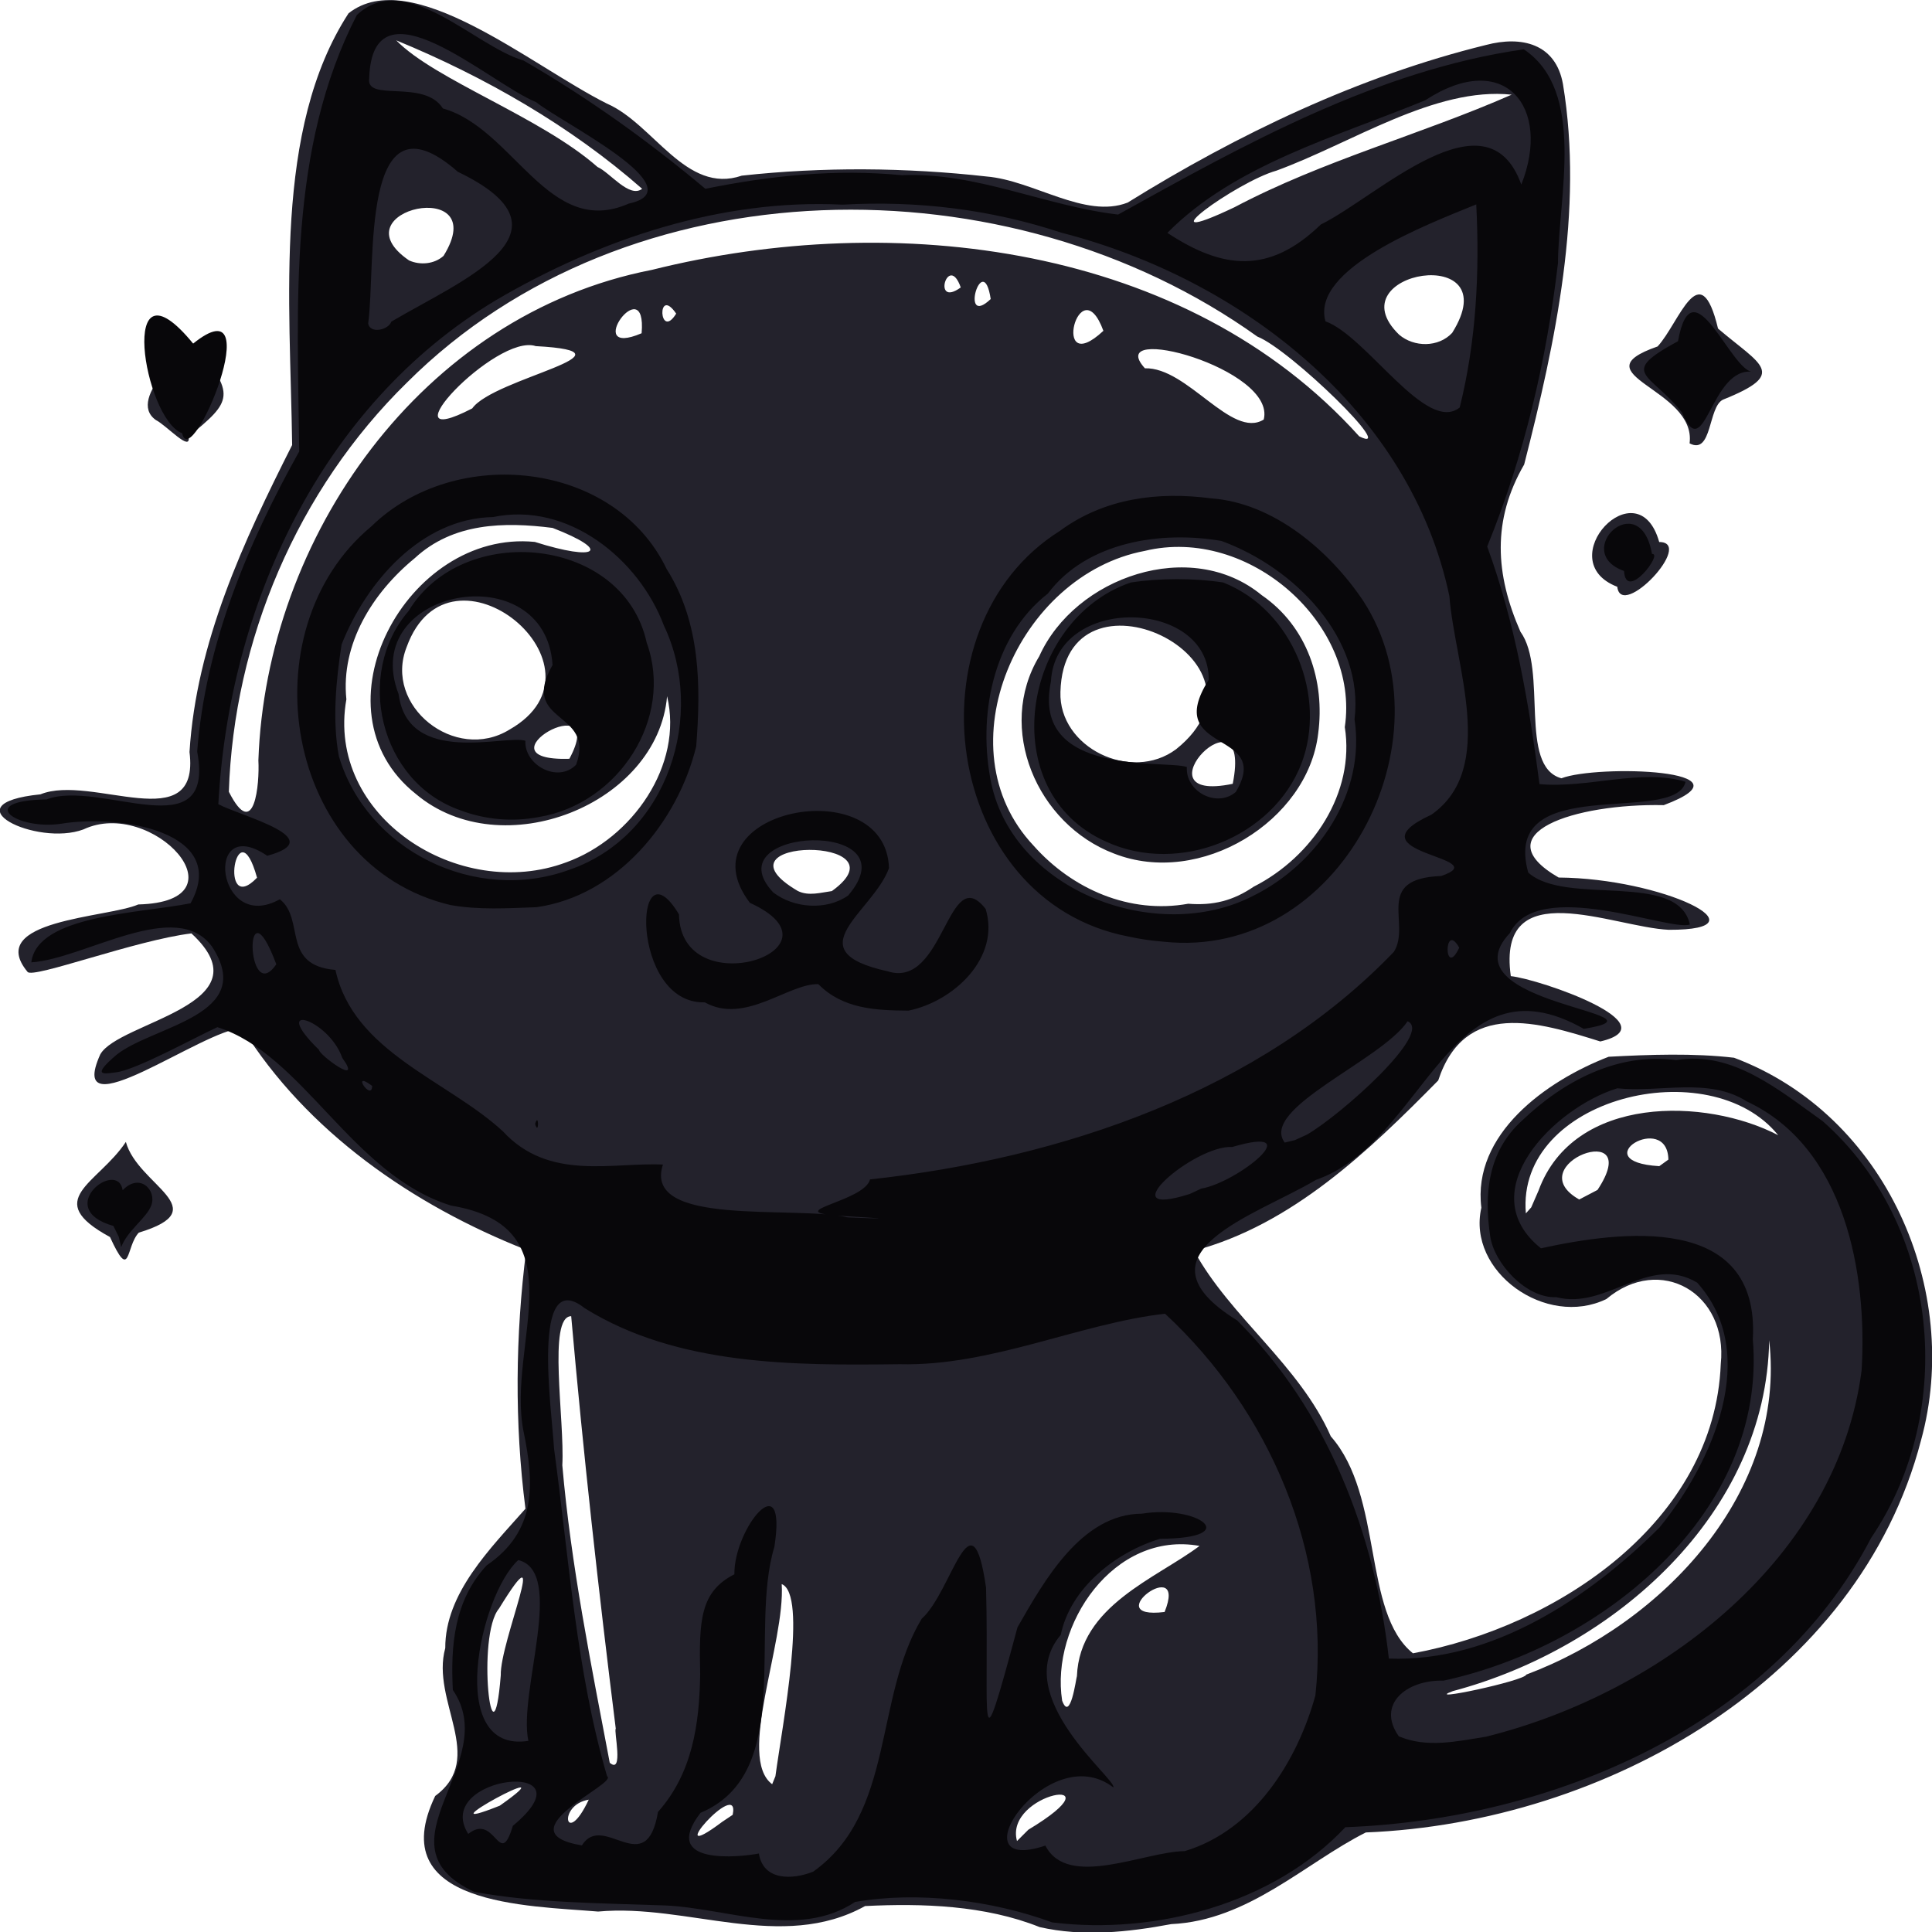 <?xml version="1.0" encoding="UTF-8"?>
<svg id="idx-a" width="128" height="128" version="1.1" viewBox="0 0 128 128" xmlns="http://www.w3.org/2000/svg" xmlns:cc="http://creativecommons.org/ns#" xmlns:dc="http://purl.org/dc/elements/1.1/" xmlns:rdf="http://www.w3.org/1999/02/22-rdf-syntax-ns#">
 <g id="idx-c" transform="matrix(1.007 0 0 .984 -24.162 -25.349)" stroke-width=".32">
  <path id="idx-d" d="m92.39 155.51c-3.581-1.465-7.715-1.609-11.48-1.414-5.5 3.12-11.704-0.185-17.564 0.37-4.626-0.399-14.187-0.393-10.719-7.783 3.393-2.547-0.305-6.385 0.662-9.956-0.014-3.7 2.969-6.708 5.276-9.382-0.726-5.769-0.665-11.661 0.051-17.429-7.478-3.02-14.442-7.96-18.684-14.932-2.577 0.081-11.685 7.111-9.344 1.774 1.202-2.22 11.095-3.337 6-8.151-3.66 0.454-10.429 3.067-10.781 2.592-2.843-3.514 5.277-3.641 7.286-4.541 7.265-0.186 0.906-7.231-3.61-5.052-3.067 1.175-8.95-1.725-2.828-2.362 3.359-1.405 10.52 3.026 9.807-2.851 0.449-7.371 3.544-14.165 6.753-20.669-0.129-9.728-1.242-21.262 3.711-29.068 4.117-3.319 12.029 3.536 16.993 6.078 3.082 1.365 5.197 6.14 8.878 4.854 5.311-0.598 10.807-0.552 16.103 0.056 3.095 0.264 6.481 2.873 9.28 1.759 7.294-4.629 15.218-8.509 23.587-10.616 2.327-0.627 4.584-0.098 5.058 2.643 1.369 8.479-0.483 17.33-2.553 25.605-2.121 3.75-1.909 7.388-0.244 11.262 1.811 2.57-0.157 9.066 2.694 9.866 2.359-0.932 13.021-0.601 6.734 1.808-5.869-0.125-11.917 1.917-6.915 4.874 6.801 0.052 13.885 3.539 7.253 3.52-3.678-0.167-11.351-3.865-10.402 3.119 1.933 0.211 10.586 3.277 5.888 4.399-4.082-1.31-8.908-2.838-10.664 2.627-4.538 4.715-9.603 9.709-16.062 11.464 2.356 4.44 6.931 7.69 8.996 12.497 3.483 4.044 2.059 11.85 5.405 14.607 9.572-1.805 19.851-8.922 20.251-19.474 0.489-4.764-3.971-7.429-7.524-4.38-3.968 1.976-9.188-1.849-8.227-6.147-0.606-4.945 4.239-8.532 8.375-10.164 2.685-0.148 5.59-0.253 8.251 0.066 10.004 3.838 15.025 15.669 12.297 25.773-4.083 16.039-20.721 25.741-36.523 26.388-3.982 2.046-7.726 5.933-12.805 6.172-2.836 0.546-5.819 0.865-8.663 0.199zm-20.192-7.556c0.55-2.676-4.922 3.723-0.695 0.476zm19.454 1.001c6.293-3.879-1.629-2.515-0.748 0.764zm-28.923-2.023c-2.092 0.355-1.525 3.322 0 0zm-5.851 0.404c5.099-3.679-5.739 2.341 0 0zm18.132-1.98c0.465-3.506 2.128-12.248 0.414-12.938 0.243 3.961-2.965 11.688-0.628 13.475zm-10.503-3.2c-1.129-9.243-2.135-18.504-2.933-27.776-1.563 0.016-0.421 6.999-0.584 10.038 0.569 6.718 1.892 13.406 3.121 20.03 0.936 0.817 0.25-2.186 0.396-2.292zm-7.566-3.6c-0.063-2.247 3.402-10.351-0.116-4.49-1.504 1.806-0.422 11.37 0.116 4.49zm37.906 0.054c0.186-4.74 5.212-6.567 8.068-8.762-5.648-1.045-9.817 5.326-9.04 10.42 0.543 1.493 0.917-1.521 0.973-1.658zm29.566-0.098c9.036-3.48 17.117-12.285 15.979-22.515-0.179 11.65-10.134 20.722-20.812 23.626-2.099 0.79 4.74-0.692 4.833-1.111zm-23.798-4.216c1.578-4.007-4.489 0.567 0 0zm24.607-28.385c2.322-6.456 11.013-6.25 15.762-3.717-4.507-5.712-17.26-2.527-16.6 5.264l0.354-0.406 0.485-1.141zm3.874-0.031c3.195-4.939-5.264-1.707-1.202 0.643zm4.665-2.043c-0.058-3.304-5.641 0.135-0.599 0.442zm-27.274-18.38c3.868-2.014 6.669-6.325 5.984-10.74 1.01-6.913-6.317-13.567-13.164-11.863-8.308 1.599-13.362 13.275-7.315 19.841 2.545 2.94 6.333 4.626 10.177 3.915 1.652 0.132 2.955-0.202 4.317-1.154zm-9.199-2.226c-5.091-1.974-7.769-8.456-4.918-13.285 2.35-5.337 9.971-8.046 14.636-4.112 3.015 2.121 4.17 5.795 3.714 9.311-0.674 5.901-7.756 10.367-13.432 8.086zm7.81-4.696c1.361-6.978-6.643 1.415 0 0zm-3.723-2.33c7.298-5.978-7.376-13.142-7.613-3.854-0.119 3.751 4.66 6.115 7.613 3.854zm-22.651 9.553c5.084-3.753-8.304-3.641-2.236-0.005 0.717 0.359 1.501 0.105 2.236 0.005zm-37.819-0.901c-1.339-4.959-2.567 2.734 0 0zm20.348-1.036c4.344-1.605 7.714-6.562 6.63-11.183-0.615 7.285-10.87 11.46-16.521 6.588-6.995-5.677-0.596-17.835 7.819-16.977 4.126 1.34 5.092 0.613 1.17-0.943-3.198-0.417-6.547-0.352-9.066 2.034-2.791 2.341-4.878 5.784-4.502 9.506-1.365 7.898 7.418 13.674 14.47 10.974zm-20.259-6.863c0.502-14.965 10.699-30.006 25.902-33.029 15.946-4.077 35.146-1.726 46.524 11.211 2.654 1.358-4.527-5.846-6.701-6.716-16.332-11.973-41.432-11.738-55.945 3.092-7.228 7.238-11.398 17.37-11.724 27.553 1.695 3.427 2.028-0.564 1.944-2.11zm20.46-0.106c2.693-5.123-6.355 0.188 0 0zm-3.93-1.972c7.147-4.18-3.941-13.541-6.773-5.56-1.541 3.959 3.183 7.83 6.773 5.56zm49.614-20.87c0.854-3.438-10.607-6.592-7.818-3.451 2.799-0.087 5.705 4.789 7.818 3.451zm-52.074-0.751c1.415-2.047 11.399-3.794 4.18-4.193-2.608-0.898-10.194 7.384-4.18 4.193zm41.525-5.224c-1.58-4.409-3.522 3.362 0 0zm22.947 0.138c3.758-6.137-7.787-4.146-3.491 0.122 0.98 0.858 2.593 0.868 3.491-0.122zm-53.328 0.026c0.366-4.395-4.02 1.758 0 0zm2.274-1.321c-1.292-1.934-1.131 1.869 0 0zm20.693-0.982c-0.509-3.435-2.1 2.036 0 0zm-1.971-0.781c-0.823-2.398-1.932 1.435 0 0zm-34.027-2.127c3.288-5.425-7.149-3.116-2.27 0.308 0.738 0.34 1.673 0.246 2.27-0.308zm52.032-3.271c5.813-3.147 12.267-4.894 18.241-7.582-5.047-0.546-10.548 3.277-15.48 5.117-2.614 0.743-9.04 5.517-2.761 2.465zm-38.967-1.243c-4.685-4.219-10.369-7.554-16.18-9.997 2.548 2.669 9.505 5.155 13.246 8.529 0.805 0.354 2.096 2.13 2.934 1.467zm-35.011 70.577c-4.541-2.526-0.792-3.568 1.044-6.404 0.791 2.947 5.996 4.508 0.85 6.109-0.874 0.95-0.515 3.377-1.894 0.295zm99.167-43.782c-4.462-1.756 1.359-8.125 2.759-3.014 2.365 0.002-2.502 5.288-2.759 3.014zm4.758-9.656c0.468-3.707-7.434-4.623-2.105-6.525 1.427-1.575 2.786-6.287 3.976-1.205 2.832 2.477 4.631 3.02 0.327 4.787-0.989 0.483-0.702 3.746-2.198 2.943zm-100.91-1.573c-2.036-1.478 2.456-5.145 2.456-5.145 2.854 3.436 2.566 3.873-0.303 6.257 0.19 1.116-1.435-0.741-2.153-1.112z" fill="#23222c"/>
  <path id="idx-e" d="m93.23 155.2c-4-1.505-8.876-2.115-12.979-1.38-3.729 2.525-8.417 0.416-12.498 0.235-4.146-0.155-8.611-0.165-12.557-0.915-6.701-3.194 1.892-8.665-1.409-13.594-0.154-3.01 0.094-6.034 2.226-8.389 3.278-2.289 3.155-5.453 2.417-9.062-1.11-5.867 3.735-13.711-4.756-15.161-6.531-2.063-9.726-10.189-15.377-12.013-1.393 0.641-5.356 2.893-6.692 3.043-0.666 0.075-1.726 0.353 0.094-1.216 2.458-1.949 9.181-2.622 6.256-7.232-2.356-3.37-8.392 0.81-11.9 1.04 0.379-3.195 7.154-3.293 10.477-3.978 2.591-4.804-4.607-6.013-8.512-5.356-2.916 0.454-5.72-1.55-0.958-1.637 3.498-1.38 11.123 3.445 9.905-3.221 0.54-7.178 3.291-13.95 6.713-20.209-0.111-9.864-0.751-20.351 3.791-29.384 3.213-3.087 7.694 2.08 10.974 3.069 4.237 2.504 8.224 5.427 11.956 8.633 4.272-0.886 8.572-1.35 12.93-0.915 4.895-0.22 9.464 2.084 14.225 2.65 8.342-4.738 17.054-9.715 26.691-11.127 4.12 2.824 2.269 9.935 2.249 14.393-0.747 6.521-2.223 12.98-4.657 19.084 1.844 5.16 2.749 10.577 3.44 15.996 3.153 0.308 6.73-1.071 9.61-0.152-0.679 2.975-12.19-0.725-10.351 6.107 2.47 2.28 9.854-0.137 10.635 3.498-1.287 0.5-10.017-3.24-11.838 0.573-4.458 4.843 11.201 5.399 4.857 6.454-8.829-5.126-10.436 7.628-17.615 10.165-3.866 2.374-12.334 4.941-5.188 9.466 5.97 6.093 9.062 14.388 9.98 22.768 6.81 0.264 13.211-4.131 17.807-8.826 3.465-4.351 6.702-11.685 2.476-16.488-3.202-1.959-5.946 1.865-9.26 0.981-1.984 0.095-4.11-2.287-4.357-4.118-0.41-2.828-0.152-5.697 2.103-7.776 2.69-2.637 6.289-4.607 10.135-4.066 3.729-0.662 6.84 2.083 9.648 4.116 7.713 6.972 8.851 19.498 3.177 28.054-6.403 12.627-20.961 18.958-34.591 19.477-4.715 5.151-12.495 7.267-19.278 6.411zm-15.725-3.428c5.375-3.921 3.986-11.675 7.129-17.02 2.005-1.819 3.285-8.763 4.233-2.105 0.229 8.979-0.629 12.945 2.069 2.682 1.731-3.089 4.195-7.637 8.188-7.652 3.675-0.612 6.746 1.663 1.199 1.689-2.938 0.911-5.913 3.329-6.539 6.468-3.413 4.132 3.737 9.775 3.459 10.275-4.302-3.401-10.53 6.001-4.471 3.915 1.465 2.955 6.536 0.391 9.167 0.374 4.616-1.422 7.421-6.115 8.598-10.486 1.01-9.559-2.987-19.144-9.892-25.698-5.593 0.645-11.457 3.553-17.459 3.399-6.997 0.088-14.634 0.104-20.729-3.775-3.563-2.885-2.149 6.923-2.012 9.456 0.981 7.358 1.456 14.949 3.49 22.064 0.782 0.473-6.919 3.748-1.658 4.655 1.403-2.312 4.237 2.437 5.007-2.254 2.265-2.607 2.726-5.906 2.775-9.263-0.076-3.609-0.012-5.564 2.252-6.738-0.043-3.065 3.5-7.55 2.63-1.843-1.7 5.696 1.379 15.226-4.857 17.902-2.708 3.591 2.649 2.977 3.838 2.741 0.288 1.865 2.246 1.77 3.584 1.216zm-19.768-3.08c5.45-4.623-5.37-3.401-2.937 0.546 1.802-1.47 2.045 2.481 2.937-0.546zm1.021-5.717c-0.693-3.245 2.485-11.393-0.668-12.174-2.551 2.378-4.806 13.044 0.668 12.174zm63.002-0.281c11.681-2.973 23.131-12.125 24.713-24.663 0.387-6.513-1.072-15.018-7.553-18.111-2.526-1.644-5.682-0.581-8.52-0.884-4.17 1.313-9.655 6.978-5.024 10.773 5.198-1.16 14.417-2.436 13.94 6.13 0.946 11.621-9.848 20.662-20.349 22.98-2.446-0.07-4.431 1.604-2.942 3.748 1.845 0.803 3.83 0.336 5.735 0.026zm-42.809-35.094c-3.405-0.302 1.926-0.952 2.284-2.429 12.613-1.395 25.647-5.924 34.465-15.322 1.165-1.891-1.376-4.934 3.111-5.107 3.721-1.292-6.245-1.494-0.639-4.13 4.351-3.129 1.521-10.091 1.18-14.716-2.563-12.482-13.634-21.342-25.525-24.467-4.664-1.577-9.497-2.171-14.393-1.888-8.014-0.41-15.996 2.338-22.807 6.429-11.599 7.118-17.583 20.708-18.268 33.939 1.523 0.821 7.394 2.312 3.217 3.472-4.23-2.942-3.339 5.312 0.829 2.927 1.681 1.366 0.072 4.452 3.659 4.759 1.175 5.542 7.371 7.423 11.018 10.869 3.037 3.368 7.187 2.071 10.528 2.236-1.361 4.242 8.617 2.728 12.156 3.555 4.962 0.21-0.691-0.104-0.815-0.127zm-19.751-6.163c0.256-0.868 0.256 0.868 0 0zm11.168-8.187c-4.954 0.139-4.708-11.066-1.703-5.923 0.114 6.172 11.414 2.365 4.664-0.779-4.589-6.202 8.933-9.017 9.155-2.337-1.063 2.987-6.235 5.567-0.075 6.951 3.724 1.213 3.937-7.474 6.433-4.2 0.976 3.273-2.087 6.221-5.076 6.845-2.18-0.012-4.328-0.12-5.933-1.784-1.98-0.048-4.822 2.738-7.465 1.228zm9.429-7.196c4.351-5.206-8.975-4.631-4.935-0.209 1.358 1.072 3.507 1.238 4.935 0.209zm18.443 2.764c-12.239-2.396-14.606-20.829-4.516-27.31 2.924-2.205 6.453-2.665 9.951-2.192 4.131 0.303 7.807 3.548 10.002 6.891 5.915 9.322-1.518 24.237-13.133 22.958-0.776-0.059-1.546-0.177-2.305-0.347zm8.167-2.721c4.352-2.195 7.437-6.985 6.704-11.903 0.647-5.432-3.925-10.202-8.751-12.009-3.982-0.71-8.872 0.056-11.425 3.541-3.68 2.939-4.622 8.334-3.726 12.771 1.517 7.289 10.927 10.883 17.198 7.599zm-9.625-3.66c-7.41-3.347-5.572-14.951 1.605-17.455 1.918-0.302 4.177-0.305 6.086-0.001 4.615 1.863 6.822 7.711 5.141 12.2-1.864 4.939-8.037 7.507-12.832 5.256zm8.516-3.351c2.494-4.262-4.917-2.483-1.779-7.555 0.043-5.481-10.092-5.77-10.383 0.126-1.319 6.457 7.529 5.245 8.944 5.748-0.105 1.652 1.972 2.776 3.218 1.681zm-51.66 7.614c-10.964-2.655-13.442-18.524-5.204-25.504 5.5-5.501 16.001-4.428 19.419 2.877 2.236 3.617 2.257 7.886 1.945 11.946-1.208 5.078-5.197 10.064-10.51 10.824-1.881 0.067-3.786 0.196-5.649-0.144zm7.802-2.374c6.526-2.277 9.019-10.465 6.229-16.455-1.641-4.473-6.312-8.353-11.238-7.296-4.741 0.088-8.359 4.412-9.963 8.579-0.367 2.397-0.619 5.124-0.181 7.517 1.827 6.331 8.955 9.963 15.153 7.656zm-7.174-4.015c-5.317-1.901-6.946-9.192-3.395-13.402 3.569-6.091 14.149-5.035 15.671 2.126 1.802 5.084-1.84 10.847-7.096 11.737-1.724 0.34-3.544 0.182-5.18-0.461zm7.631-3.058c1.305-3.696-3.779-2.708-1.55-6.718-0.469-7.481-12.817-5.187-10.129 1.96 0.628 4.902 7.09 2.7 8.342 3.144-0.085 1.632 2.128 2.874 3.337 1.614zm41.134 28.536c2.371-0.41 7.189-4.354 2.038-2.802-2.491-0.155-8.245 4.948-2.788 3.16l0.75-0.359zm6.947-3.633c2.172-1.273 8.344-6.866 6.625-7.633-1.735 2.648-9.754 5.864-8.087 8.168l0.668-0.165zm-61.498-3.28c-1.471-1.138-0.021 1.093 0 0zm-1.969-1.891c-0.894-2.627-4.863-3.868-1.526-0.534-2e-3 0.333 2.941 2.555 1.526 0.534zm-4.339-6.3c-2.177-5.954-1.982 2.962 0 0zm77.827-1.115c-1.026-1.87-1.014 2.187 0 0zm0.033-36.373c1.085-4.459 1.317-9.098 1.087-13.673-3.151 1.321-10.903 4.303-9.92 7.873 2.708 0.995 6.643 7.614 8.833 5.799zm-70.294-5.779c4.633-2.801 12.597-6.051 4.377-10.09-6.498-5.832-5.363 6.377-5.9 10.22 0.149 0.728 1.362 0.407 1.523-0.13zm61.155-6.541c3.695-1.847 10.936-9.149 13.19-2.687 2.029-5.242-1.139-9.153-6.319-5.677-5.818 2.452-12.531 4.33-16.966 8.928 3.619 2.437 6.674 2.826 10.094-0.563zm-45.534-1.407c4.488-0.978-4.483-5.483-6.09-6.829-3.116-1.299-10.773-8.581-10.985-1.606-0.237 1.625 3.611 0.024 4.849 2.029 4.659 1.337 6.951 8.791 12.226 6.406zm-33.904 68.835c-4.015-1.169 0.28-4.557 0.61-2.406 1.127-1.21 2.262 9e-3 1.879 1.033-0.318 0.85-1.571 1.68-1.977 2.801l-0.16-0.703zm99.388-44.099c-3.518-1.28 1.046-5.753 1.839-1.146 0.772-0.094-1.722 3.269-1.839 1.146zm3.808-10.677c-2.106-2.712-4.232-2.585-0.258-4.796 0.959-5.398 3.505 2.133 4.951 2.069-2.82-0.447-3.169 6.443-4.693 2.727zm-98.674 1.402c-2.528-0.977-4.314-12.33 0.725-6.036 5.1-4.204-0.142 8.807-0.725 6.036z" fill="#08070a"/>
 </g>
</svg>

